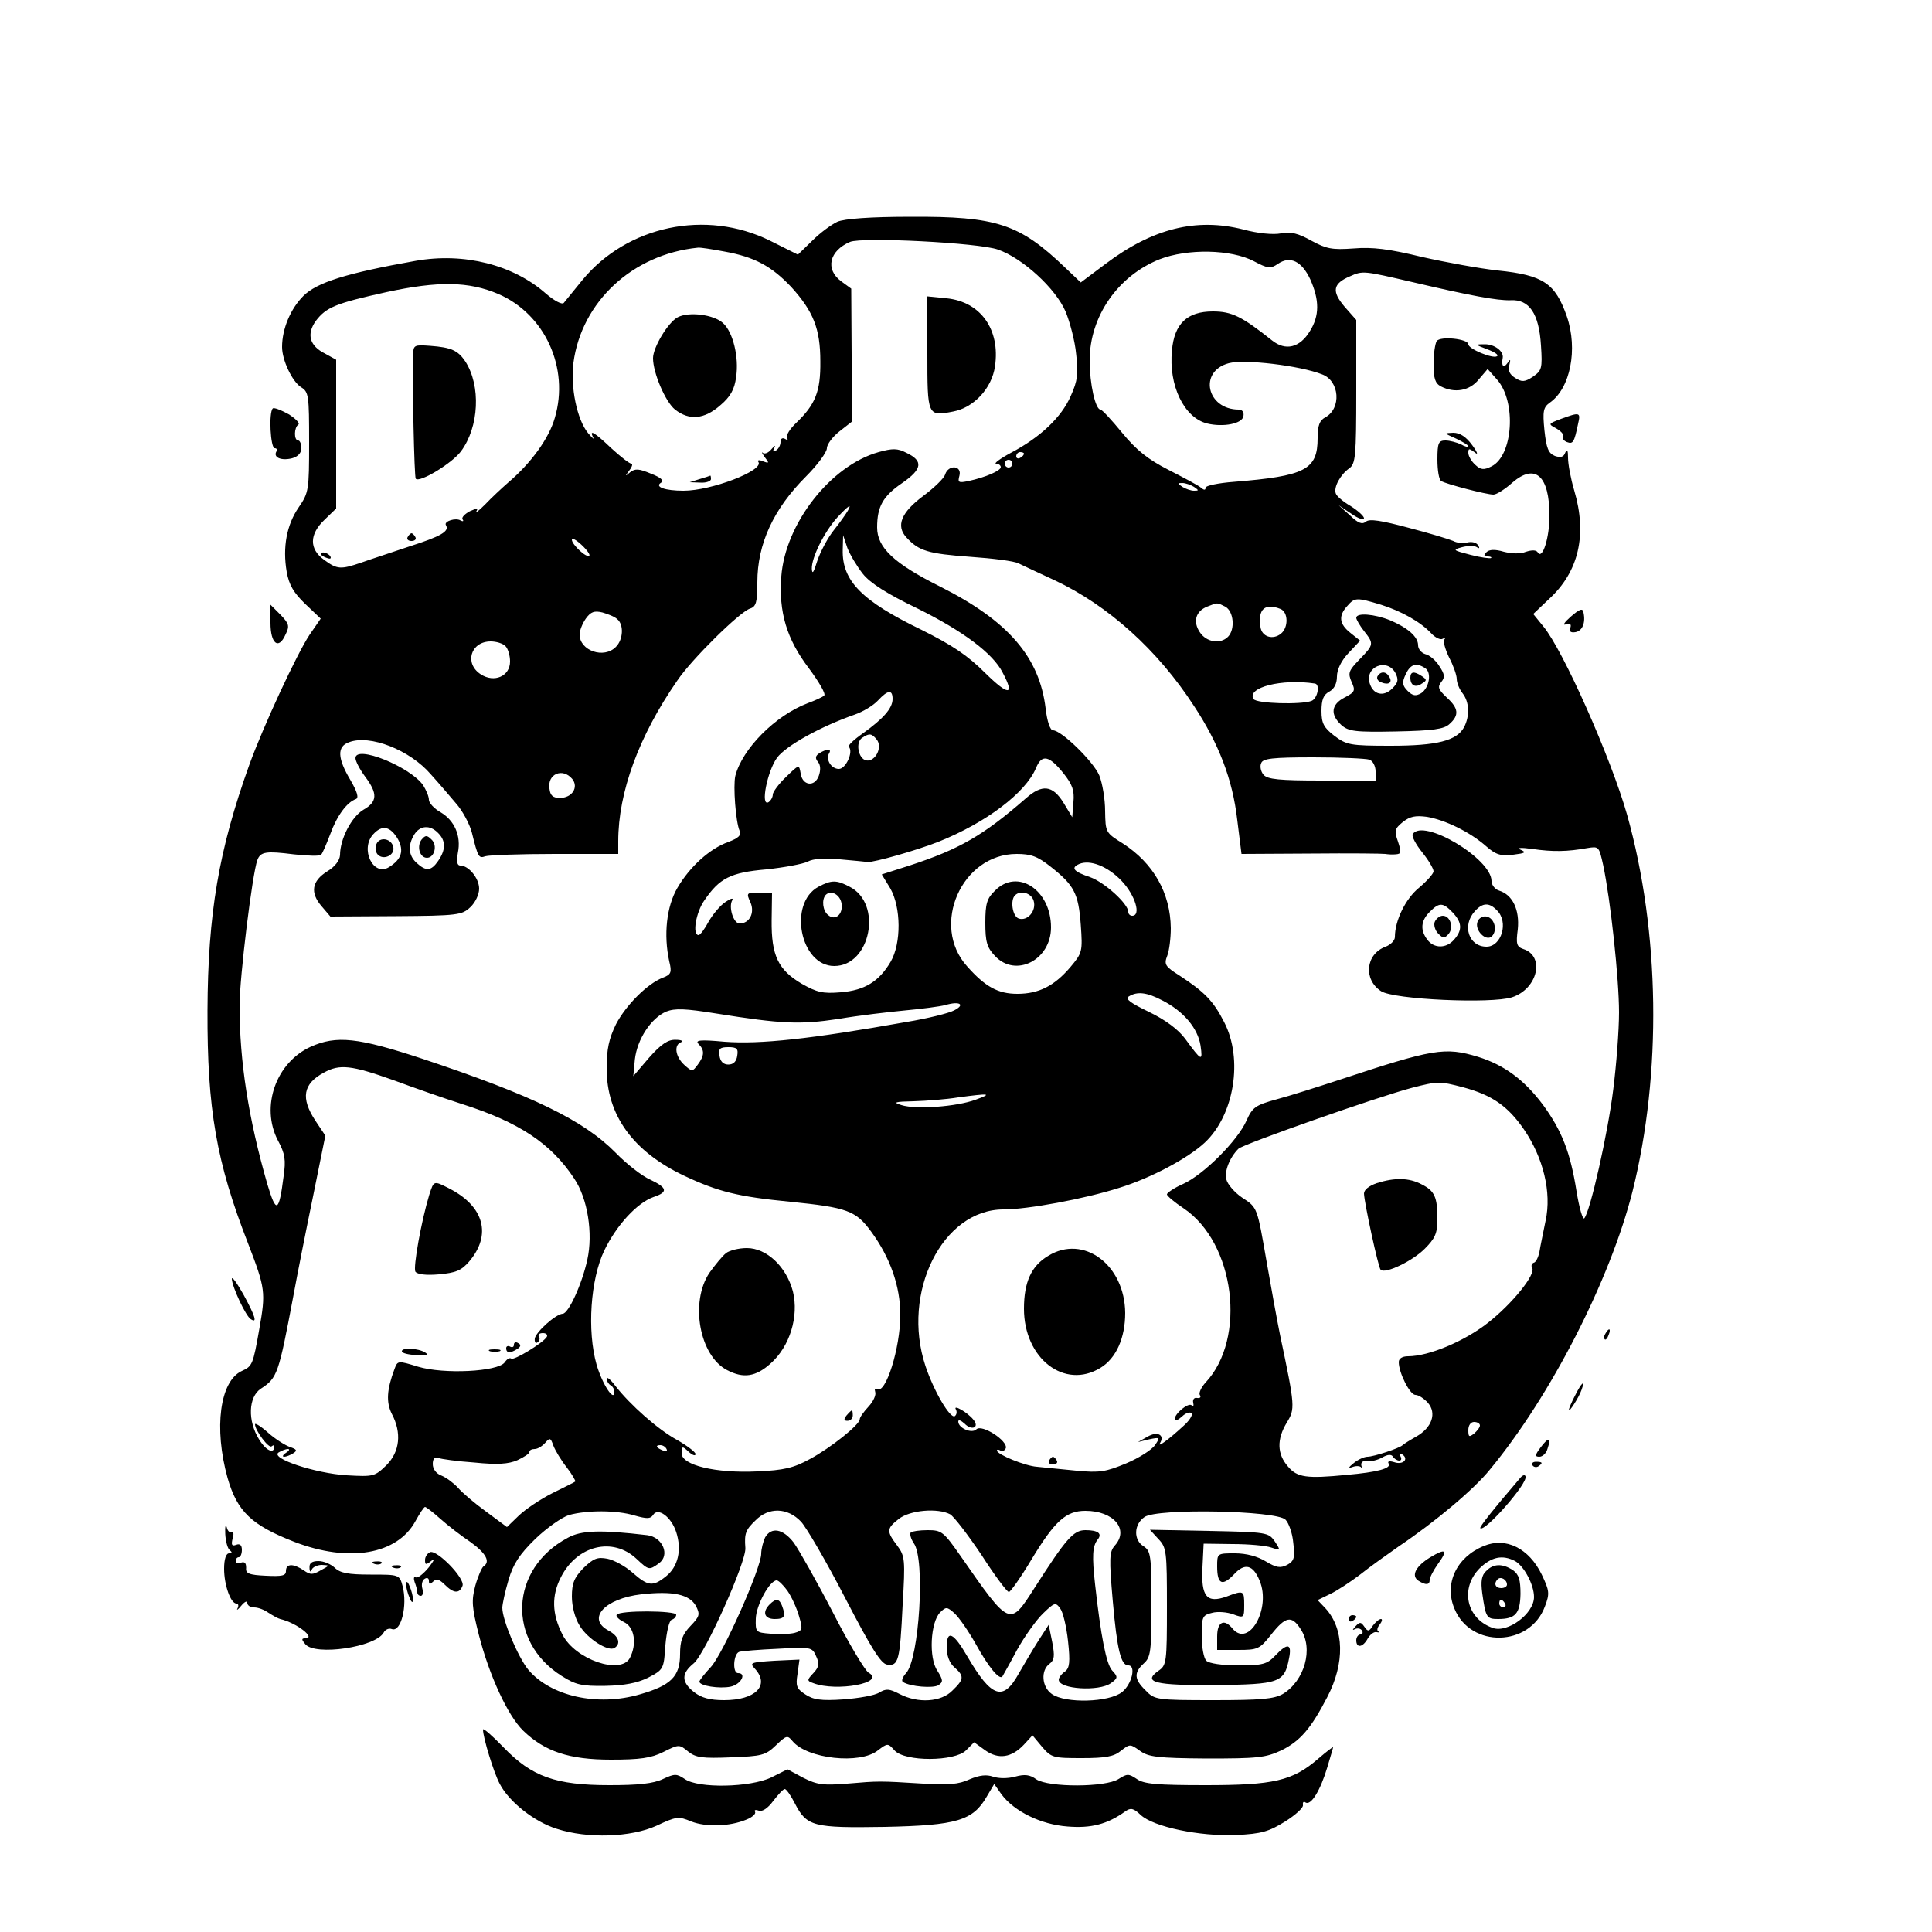 <?xml version="1.0" standalone="no"?>
<!DOCTYPE svg PUBLIC "-//W3C//DTD SVG 20010904//EN"
 "http://www.w3.org/TR/2001/REC-SVG-20010904/DTD/svg10.dtd">
<svg version="1.0" xmlns="http://www.w3.org/2000/svg"
 width="500pt" height="500pt" viewBox="0 0 500 500"
 preserveAspectRatio="xMidYMid meet">

<g transform="translate(0,500) scale(0.1,-0.1)"
fill="#000000" stroke="none">
<path d="M2167 4426 c-15 -7 -44 -28 -65 -49 l-37 -36 -72 36 c-166 82 -370
39 -486 -102 -22 -27 -44 -54 -48 -59 -5 -5 -25 6 -46 24 -85 75 -212 107
-337 85 -180 -32 -256 -56 -291 -91 -33 -33 -55 -85 -55 -132 0 -34 26 -89 49
-104 20 -12 21 -22 21 -142 0 -125 -1 -131 -27 -169 -31 -45 -42 -103 -31
-167 6 -34 18 -54 48 -83 l40 -38 -29 -42 c-32 -48 -120 -237 -156 -337 -79
-220 -107 -385 -108 -635 -1 -255 23 -393 105 -603 45 -117 46 -126 29 -222
-16 -91 -18 -96 -45 -108 -57 -26 -73 -148 -37 -277 25 -87 62 -122 172 -165
142 -55 267 -33 314 53 11 20 22 37 25 37 3 0 21 -14 40 -31 19 -17 54 -44 78
-60 40 -29 52 -51 33 -63 -4 -3 -14 -25 -21 -50 -10 -38 -9 -55 9 -126 27
-106 75 -210 115 -249 56 -54 119 -75 227 -75 75 0 104 4 136 20 40 20 41 20
64 1 20 -16 37 -18 111 -15 79 3 89 5 116 31 27 26 30 27 43 11 38 -46 175
-61 221 -24 25 19 26 19 43 0 27 -30 156 -29 185 0 l21 21 29 -21 c34 -24 68
-19 100 15 l22 24 25 -30 c24 -28 29 -29 103 -29 61 0 83 4 101 19 23 18 24
18 49 0 22 -16 45 -19 173 -20 132 0 152 2 193 21 49 24 77 57 119 138 46 88
44 177 -5 230 l-20 21 33 16 c17 8 52 31 77 50 25 20 70 52 100 73 95 64 195
148 236 199 158 191 311 491 369 720 76 305 71 670 -14 974 -42 148 -166 427
-217 488 l-26 32 40 38 c78 71 100 167 66 282 -9 30 -16 68 -16 84 0 19 -2 24
-7 14 -4 -12 -12 -14 -27 -9 -17 7 -22 20 -27 66 -5 50 -3 60 14 72 53 37 73
138 44 223 -30 86 -61 107 -179 119 -46 5 -134 21 -196 35 -86 21 -128 26
-177 22 -56 -4 -70 -1 -109 20 -34 19 -53 24 -79 19 -20 -4 -60 0 -97 10 -122
31 -235 3 -357 -89 l-64 -48 -41 39 c-118 113 -177 132 -398 131 -105 0 -173
-5 -191 -13z m416 -72 c63 -22 149 -100 175 -161 11 -27 24 -76 27 -109 6 -51
4 -69 -14 -109 -24 -55 -79 -107 -155 -147 -28 -15 -45 -28 -38 -28 6 0 12 -4
12 -9 0 -9 -38 -26 -84 -36 -25 -5 -28 -4 -23 14 7 27 -29 29 -37 3 -3 -10
-28 -34 -56 -55 -58 -43 -72 -78 -44 -108 32 -35 56 -42 165 -50 58 -4 114
-11 125 -17 10 -5 53 -25 94 -44 138 -65 266 -180 360 -325 64 -97 100 -190
112 -295 l11 -88 181 1 c100 1 186 0 191 -1 6 -1 18 -2 27 -1 15 1 15 5 6 33
-10 28 -9 33 13 51 18 14 32 17 62 13 47 -8 111 -39 153 -76 25 -22 38 -26 70
-22 32 4 35 6 19 13 -12 5 1 6 30 2 54 -8 92 -7 142 2 31 5 31 5 42 -44 19
-90 41 -293 41 -381 0 -47 -7 -137 -15 -200 -14 -114 -60 -317 -75 -333 -4 -4
-13 27 -20 70 -16 101 -38 157 -87 224 -48 64 -100 103 -168 124 -86 26 -115
21 -360 -60 -55 -18 -127 -41 -161 -50 -55 -15 -63 -21 -78 -55 -23 -52 -111
-140 -164 -164 -23 -10 -42 -23 -42 -27 0 -4 19 -20 43 -36 133 -89 164 -337
57 -451 -11 -12 -18 -27 -15 -32 4 -6 1 -9 -7 -8 -7 2 -12 -4 -10 -12 2 -8 0
-12 -4 -7 -8 8 -44 -21 -44 -36 0 -6 9 -2 19 7 10 10 22 13 25 8 3 -5 -7 -20
-22 -33 -38 -35 -67 -56 -60 -44 13 21 -6 32 -32 17 l-25 -14 29 7 c28 6 29 5
15 -15 -8 -12 -41 -33 -74 -47 -53 -22 -69 -25 -130 -19 -38 4 -84 8 -101 10
-31 2 -104 32 -104 42 0 3 4 3 9 0 5 -4 11 0 14 6 6 19 -62 63 -76 49 -12 -12
-47 3 -47 20 0 6 7 3 16 -5 19 -20 40 -10 23 10 -15 19 -54 41 -45 26 3 -6 2
-13 -3 -17 -12 -7 -54 64 -76 130 -63 190 44 405 202 405 62 0 209 27 300 56
81 25 177 76 221 117 76 71 100 216 50 312 -28 55 -51 78 -115 120 -38 24 -41
29 -32 52 5 13 9 45 9 71 -1 91 -45 168 -124 219 -45 28 -45 29 -46 84 0 31
-7 72 -15 92 -15 36 -98 117 -120 117 -7 0 -15 22 -19 57 -16 132 -96 226
-273 315 -120 60 -163 101 -163 153 0 54 15 81 65 115 52 36 55 57 11 78 -23
12 -36 12 -72 2 -125 -35 -242 -186 -252 -322 -7 -92 14 -162 71 -237 26 -35
45 -67 40 -71 -4 -4 -24 -13 -43 -20 -84 -32 -169 -118 -187 -188 -6 -26 1
-119 11 -142 5 -12 -3 -19 -29 -29 -48 -17 -100 -64 -132 -119 -28 -48 -36
-121 -21 -190 7 -28 5 -34 -16 -42 -40 -15 -96 -71 -122 -121 -18 -37 -24 -64
-24 -114 0 -121 68 -215 201 -278 87 -41 139 -54 273 -67 149 -15 171 -23 211
-78 49 -67 75 -141 75 -215 0 -86 -38 -206 -60 -192 -6 3 -7 0 -5 -7 3 -8 -5
-25 -17 -38 -13 -14 -23 -28 -23 -33 0 -14 -75 -74 -129 -103 -42 -23 -67 -29
-137 -32 -107 -5 -195 16 -195 47 0 19 2 19 18 4 10 -9 18 -12 18 -6 0 5 -21
21 -47 36 -50 27 -122 91 -161 141 -12 16 -22 24 -22 18 0 -6 5 -14 10 -17 6
-3 10 -11 10 -17 0 -28 -31 19 -46 70 -25 88 -16 221 20 296 32 66 85 123 127
138 39 13 36 24 -8 45 -21 9 -62 41 -90 70 -83 84 -215 148 -500 243 -167 55
-222 61 -289 31 -90 -41 -130 -155 -85 -242 19 -35 21 -51 15 -93 -12 -94 -19
-98 -42 -21 -49 170 -72 318 -72 462 0 74 33 342 46 377 8 22 23 24 94 15 36
-4 68 -5 71 -1 4 4 14 28 24 54 17 47 43 82 66 90 8 3 4 18 -14 49 -34 57 -35
87 -4 98 54 21 158 -20 212 -83 20 -22 49 -56 65 -75 17 -19 35 -53 41 -75 16
-65 18 -68 35 -62 9 3 90 6 180 6 l164 0 0 33 c0 126 53 272 153 416 37 55
162 178 188 186 16 5 19 17 19 68 0 100 42 190 126 274 30 30 54 63 54 73 0
10 15 30 33 44 l32 25 -1 172 -1 172 -26 19 c-42 31 -31 79 23 102 31 13 333
-2 383 -20z m-708 -5 c78 -14 122 -38 173 -92 57 -63 75 -108 75 -192 1 -78
-13 -112 -62 -159 -17 -16 -28 -34 -24 -39 3 -6 1 -7 -5 -3 -7 4 -12 1 -12 -8
0 -8 -5 -18 -12 -22 -7 -5 -9 -2 -4 7 4 8 1 6 -7 -3 -8 -10 -18 -14 -23 -10
-4 4 -2 -1 5 -11 12 -15 12 -17 -4 -11 -11 5 -16 3 -12 -2 13 -22 -122 -74
-194 -74 -48 0 -76 10 -58 21 8 5 0 13 -26 23 -31 13 -41 14 -54 4 -14 -12
-14 -11 -2 5 7 9 9 17 5 17 -5 0 -28 18 -52 40 -43 41 -58 50 -47 28 4 -7 -2
-2 -13 11 -29 35 -46 120 -38 182 21 158 153 281 322 298 6 1 37 -4 69 -10z
m1370 -25 c36 -19 43 -20 62 -7 32 22 62 7 84 -40 24 -54 24 -94 -1 -134 -26
-43 -63 -52 -98 -24 -78 62 -104 75 -153 75 -67 0 -100 -32 -106 -101 -9 -90
31 -174 91 -189 41 -10 91 -1 94 19 2 10 -3 17 -12 17 -83 0 -105 99 -26 120
40 11 184 -6 242 -29 45 -17 50 -88 8 -111 -15 -8 -20 -21 -20 -54 0 -82 -32
-98 -217 -113 -40 -3 -73 -10 -73 -15 0 -7 -4 -7 -12 0 -7 6 -45 26 -84 46
-53 27 -83 51 -120 96 -27 33 -52 60 -56 60 -13 0 -28 66 -28 127 0 114 73
219 181 262 72 28 185 26 244 -5z m410 -54 c154 -36 220 -48 254 -47 49 3 74
-35 79 -117 4 -60 2 -65 -21 -81 -21 -14 -29 -14 -46 -3 -14 9 -19 19 -15 33
4 16 3 17 -5 5 -10 -14 -16 -7 -12 14 3 17 -22 36 -48 35 -24 0 -24 -1 8 -13
19 -7 31 -15 25 -18 -11 -7 -74 19 -74 31 0 14 -73 22 -82 8 -4 -7 -8 -33 -8
-59 0 -37 4 -50 19 -58 35 -18 74 -12 98 18 l23 27 24 -27 c51 -57 42 -197
-14 -225 -20 -10 -28 -9 -42 4 -10 9 -18 23 -18 31 0 12 2 12 17 1 9 -8 7 0
-7 19 -16 22 -32 32 -49 32 -25 -1 -24 -1 7 -15 17 -8 32 -17 32 -20 0 -3 -9
-1 -19 5 -11 5 -29 10 -40 10 -18 0 -21 -6 -21 -49 0 -28 4 -53 10 -56 13 -8
117 -35 135 -35 8 0 30 14 49 31 59 51 96 18 96 -86 0 -56 -18 -114 -30 -95
-4 7 -15 7 -31 2 -14 -6 -37 -5 -57 0 -23 7 -38 6 -45 -1 -8 -8 -7 -11 3 -11
7 0 11 -2 9 -4 -2 -2 -26 1 -53 8 -46 12 -48 13 -22 20 15 4 32 4 38 0 7 -5 8
-2 3 5 -4 7 -16 10 -28 7 -11 -3 -27 -1 -36 4 -9 4 -61 20 -115 34 -71 19
-102 24 -111 16 -10 -8 -20 -4 -41 16 l-29 26 33 -22 c17 -12 32 -17 32 -11 0
5 -15 19 -34 31 -19 11 -37 26 -39 33 -6 16 12 49 35 65 16 12 18 30 18 199
l0 185 -30 34 c-34 40 -31 60 14 79 33 15 36 14 161 -15z m-2365 -31 c120 -52
184 -191 146 -320 -15 -53 -61 -117 -121 -168 -16 -14 -43 -39 -59 -56 -16
-16 -27 -25 -23 -18 5 8 1 8 -17 0 -13 -7 -22 -16 -19 -21 4 -5 1 -6 -5 -3
-12 8 -44 -2 -38 -12 10 -16 -13 -29 -94 -55 -47 -16 -103 -34 -125 -42 -53
-18 -62 -18 -96 7 -39 28 -39 66 1 104 l30 29 0 193 0 192 -29 16 c-40 20 -48
50 -24 84 27 36 52 46 183 75 134 29 213 28 290 -5z m1360 -413 c0 -3 -4 -8
-10 -11 -5 -3 -10 -1 -10 4 0 6 5 11 10 11 6 0 10 -2 10 -4z m-30 -26 c0 -5
-4 -10 -10 -10 -5 0 -10 5 -10 10 0 6 5 10 10 10 6 0 10 -4 10 -10z m470 -60
c13 -9 13 -10 0 -10 -8 0 -22 5 -30 10 -13 9 -13 10 0 10 8 0 22 -5 30 -10z
m-896 -62 c-4 -7 -20 -30 -36 -50 -16 -20 -35 -56 -43 -80 -9 -29 -13 -36 -14
-20 -1 28 31 94 66 133 28 30 39 38 27 17z m-669 -116 c-7 -7 -45 29 -45 41 0
6 11 0 25 -13 14 -13 23 -26 20 -28z m708 -47 c19 -24 63 -52 142 -90 117 -58
195 -116 220 -166 32 -60 15 -60 -45 -1 -46 46 -85 72 -165 112 -155 75 -206
127 -204 207 l1 38 11 -33 c7 -18 25 -48 40 -67z m1341 -80 c54 -17 103 -45
130 -74 10 -11 24 -18 30 -14 6 3 8 3 4 -2 -4 -4 2 -25 12 -46 11 -21 20 -46
20 -56 0 -10 7 -27 15 -37 18 -23 19 -59 4 -88 -19 -35 -70 -48 -190 -48 -105
0 -114 2 -146 26 -27 21 -33 32 -33 64 0 29 5 42 20 50 13 7 20 21 20 39 0 18
11 41 30 61 l30 32 -25 20 c-29 23 -32 44 -8 70 19 22 24 22 87 3z m-403 -5
c22 -12 26 -59 7 -78 -20 -20 -56 -14 -73 12 -18 27 -11 54 19 66 28 11 25 11
47 0z m143 -6 c20 -8 21 -48 1 -64 -21 -17 -50 -8 -53 18 -7 46 12 62 52 46z
m-1717 -26 c18 -14 16 -53 -3 -72 -31 -32 -94 -10 -94 32 0 10 7 28 16 41 13
18 22 21 43 16 14 -4 32 -11 38 -17z m-289 -70 c7 -7 12 -25 12 -40 0 -38 -41
-56 -76 -33 -43 28 -26 85 26 85 14 0 31 -5 38 -12z m2095 -97 c14 -2 7 -39
-9 -45 -27 -10 -142 -7 -150 5 -18 30 74 53 159 40z m-1093 -40 c0 -24 -24
-51 -77 -89 -23 -16 -40 -32 -36 -35 12 -13 -8 -57 -26 -57 -20 0 -35 25 -25
41 7 12 -7 11 -25 0 -11 -7 -12 -13 -4 -23 7 -8 7 -22 2 -36 -11 -30 -43 -25
-47 7 -4 23 -4 23 -38 -10 -19 -18 -34 -39 -34 -45 0 -7 -5 -16 -11 -20 -22
-13 -3 81 22 115 23 31 113 81 202 112 20 7 47 23 59 36 26 28 38 29 38 4z
m-41 -105 c16 -20 -4 -58 -27 -54 -21 4 -29 48 -10 59 18 12 24 11 37 -5z
m483 -87 c23 -29 29 -44 26 -75 l-3 -39 -23 38 c-28 45 -55 48 -97 11 -111
-97 -173 -132 -301 -174 l-72 -23 22 -36 c28 -49 29 -142 1 -190 -30 -51 -67
-74 -129 -79 -47 -4 -62 0 -101 22 -61 36 -79 73 -78 164 l1 72 -34 0 c-32 0
-33 -1 -22 -25 12 -27 -2 -55 -28 -55 -16 0 -29 43 -19 60 4 7 -4 5 -17 -4
-14 -9 -33 -32 -44 -51 -10 -19 -22 -35 -26 -35 -17 0 -7 59 15 90 39 57 67
72 160 80 47 5 95 14 107 20 15 8 44 10 84 6 34 -3 66 -6 71 -7 17 -1 127 30
185 53 122 49 224 126 251 190 15 37 34 33 71 -13z m792 35 c9 -3 16 -17 16
-30 l0 -24 -139 0 c-110 0 -141 3 -151 15 -7 8 -10 22 -6 30 4 12 29 15 135
15 71 0 136 -3 145 -6z m-2063 -50 c17 -21 0 -49 -32 -49 -18 0 -25 6 -27 24
-6 38 34 55 59 25z m1238 -227 c61 -48 72 -69 78 -150 5 -70 4 -73 -27 -110
-41 -48 -81 -69 -137 -69 -50 0 -83 18 -130 71 -96 106 -14 291 128 291 37 0
54 -6 88 -33z m184 -37 c35 -37 51 -90 27 -90 -5 0 -10 4 -10 10 0 21 -62 77
-99 90 -42 14 -51 24 -28 34 28 12 74 -6 110 -44z m105 -309 c55 -28 92 -72
99 -117 6 -42 3 -41 -40 18 -18 24 -50 48 -93 69 -48 23 -63 34 -53 40 22 14
47 11 87 -10z m-539 -26 c-13 -7 -69 -21 -124 -30 -248 -44 -378 -58 -470 -51
-64 6 -77 4 -67 -6 16 -16 15 -30 -2 -53 -14 -19 -15 -19 -35 -1 -23 21 -28
52 -8 59 6 3 0 6 -14 6 -20 1 -38 -11 -69 -46 l-41 -48 4 43 c6 53 42 107 81
124 23 9 49 8 130 -5 169 -27 216 -29 316 -14 52 9 130 18 172 22 43 4 90 10
105 14 37 11 52 1 22 -14z m-561 -117 c-2 -15 -10 -23 -23 -23 -13 0 -21 8
-23 23 -3 18 1 22 23 22 22 0 26 -4 23 -22z m-891 -63 c54 -20 134 -48 178
-62 148 -47 231 -102 291 -193 35 -52 49 -142 34 -210 -14 -64 -49 -140 -64
-140 -18 -1 -69 -47 -72 -64 -1 -9 2 -14 7 -10 5 3 7 10 4 15 -4 5 1 9 10 9 9
0 13 -5 10 -10 -10 -16 -86 -62 -92 -56 -4 3 -11 -1 -17 -10 -18 -24 -157 -31
-224 -11 -52 16 -53 16 -61 -6 -20 -53 -22 -86 -7 -116 26 -49 21 -98 -14
-133 -30 -29 -33 -30 -103 -26 -81 5 -199 44 -176 59 8 5 19 9 24 9 6 0 3 -5
-5 -10 -8 -5 -10 -10 -5 -10 6 0 16 4 24 9 11 7 9 10 -8 16 -12 4 -38 20 -57
37 -19 17 -34 26 -34 22 0 -16 36 -64 43 -57 4 3 7 4 7 0 0 -21 -21 -12 -39
17 -31 49 -28 111 4 132 43 28 46 38 84 239 10 55 33 171 51 258 l32 158 -26
39 c-38 58 -32 95 22 124 41 23 72 19 179 -19z m2770 -19 c74 -20 115 -48 157
-109 50 -73 72 -163 56 -236 -6 -31 -14 -67 -16 -81 -3 -14 -9 -27 -15 -28 -5
-2 -7 -8 -4 -13 11 -16 -51 -93 -115 -143 -60 -47 -152 -86 -206 -86 -15 0
-24 -6 -24 -15 0 -28 29 -85 43 -85 8 0 22 -9 32 -20 24 -27 11 -65 -30 -88
-16 -9 -32 -19 -35 -22 -8 -8 -75 -30 -91 -30 -8 0 -24 -7 -35 -16 -15 -12
-16 -15 -2 -10 9 3 19 2 21 -2 2 -4 2 -1 0 6 -1 8 4 12 15 11 9 -2 27 2 39 9
14 8 24 9 28 2 3 -5 11 -10 16 -10 6 0 7 5 3 12 -4 7 -3 8 5 4 18 -12 2 -28
-21 -20 -13 4 -18 2 -14 -4 7 -12 -29 -22 -109 -29 -103 -10 -128 -7 -152 22
-28 32 -29 70 -3 113 22 36 22 41 -17 226 -8 39 -23 122 -34 185 -26 149 -24
145 -65 172 -19 13 -37 34 -40 46 -6 21 8 57 31 80 12 12 362 135 450 158 66
17 71 17 132 1z m-1262 -32 c-49 -18 -154 -26 -192 -14 -23 7 -18 9 32 10 33
1 85 5 115 10 82 11 89 10 45 -6z m1305 -843 c0 -5 -7 -14 -15 -21 -13 -10
-15 -9 -15 9 0 12 6 21 15 21 8 0 15 -4 15 -9z m-2363 -109 c14 -18 23 -35 22
-36 -2 -2 -29 -15 -59 -30 -30 -15 -69 -41 -87 -58 l-31 -30 -54 40 c-29 21
-62 49 -73 62 -11 12 -30 26 -42 31 -14 5 -23 17 -23 30 0 14 5 19 14 16 7 -3
50 -9 94 -12 59 -6 88 -4 111 6 17 8 31 17 31 21 0 5 6 8 14 8 7 0 19 7 27 16
12 14 14 13 21 -7 5 -13 20 -38 35 -57z m258 48 c3 -6 -1 -7 -9 -4 -18 7 -21
14 -7 14 6 0 13 -4 16 -10z m-83 -172 c32 -9 41 -9 48 1 12 21 47 -4 60 -44
15 -46 5 -90 -27 -115 -34 -27 -46 -25 -86 10 -19 17 -49 33 -65 36 -26 5 -36
1 -62 -24 -24 -25 -30 -39 -30 -74 0 -25 8 -56 20 -75 20 -34 74 -68 90 -58
18 11 11 31 -15 45 -58 31 -10 83 85 94 81 9 124 0 141 -30 11 -22 10 -27 -14
-52 -21 -22 -27 -38 -27 -73 0 -58 -24 -81 -104 -104 -110 -32 -231 -5 -289
64 -26 32 -67 128 -67 160 0 9 7 42 16 72 12 41 28 66 69 106 30 29 69 56 87
62 47 13 124 13 170 -1z m431 -16 c14 -15 66 -104 114 -197 68 -131 93 -171
109 -173 29 -4 33 9 40 154 7 118 6 127 -14 154 -28 37 -28 44 4 69 29 23 101
29 133 12 10 -6 46 -53 81 -105 34 -53 66 -96 71 -96 4 0 31 38 59 85 60 99
89 125 139 125 73 0 114 -48 76 -90 -14 -16 -15 -32 -5 -145 11 -125 21 -165
40 -165 21 0 9 -49 -16 -69 -34 -27 -147 -30 -182 -5 -26 18 -29 61 -6 78 13
10 14 20 7 57 l-9 44 -26 -40 c-14 -22 -37 -61 -52 -87 -40 -72 -70 -62 -133
46 -36 62 -53 69 -53 23 0 -21 7 -41 20 -52 26 -23 25 -31 -5 -60 -29 -30 -89
-34 -137 -9 -27 14 -35 14 -52 4 -12 -8 -54 -15 -93 -18 -58 -4 -78 -1 -99 13
-23 15 -25 22 -20 53 l5 37 -65 -3 c-62 -4 -65 -5 -50 -21 39 -43 1 -81 -80
-81 -37 0 -59 6 -78 21 -33 26 -33 48 -1 74 29 23 137 264 134 299 -3 38 1 47
26 71 34 35 83 34 118 -3z m1254 5 c8 -8 18 -35 20 -60 5 -39 2 -47 -16 -57
-18 -9 -28 -7 -55 9 -21 13 -50 21 -80 21 -46 0 -46 0 -46 -34 0 -46 13 -52
43 -21 28 31 50 26 67 -16 30 -72 -28 -174 -70 -124 -22 27 -40 18 -40 -20 l0
-35 54 0 c51 0 56 2 86 40 37 47 53 50 76 14 34 -51 10 -134 -46 -168 -23 -13
-57 -16 -179 -16 -148 0 -153 1 -176 25 -30 29 -31 46 -5 70 18 16 20 31 20
154 0 125 -2 137 -20 149 -27 16 -26 57 2 76 32 23 342 17 365 -7z"/>
<path d="M2400 4086 c0 -163 0 -164 67 -151 53 10 100 60 108 117 14 95 -37
167 -125 176 l-50 5 0 -147z"/>
<path d="M920 3038 c0 -8 11 -29 25 -48 33 -44 32 -65 -5 -86 -30 -18 -60 -75
-60 -117 -1 -14 -13 -30 -33 -42 -40 -25 -45 -55 -15 -90 l23 -27 170 1 c159
1 171 3 192 23 13 12 23 33 23 48 0 27 -27 60 -49 60 -8 0 -10 10 -6 33 9 44
-9 84 -45 105 -16 9 -30 24 -30 32 0 9 -7 25 -15 38 -34 48 -175 105 -175 70z
m110 -210 c16 -30 9 -52 -23 -72 -41 -26 -76 47 -41 85 23 25 44 21 64 -13z
m104 16 c20 -20 20 -43 0 -72 -18 -26 -31 -28 -56 -5 -21 19 -23 45 -6 73 15
24 41 26 62 4z"/>
<path d="M974 2815 c-4 -9 -2 -21 4 -27 15 -15 44 -1 40 19 -4 23 -36 29 -44
8z"/>
<path d="M1091 2827 c-13 -17 -5 -47 14 -47 19 0 28 32 12 47 -12 12 -16 12
-26 0z"/>
<path d="M3656 2841 c-3 -5 8 -26 24 -46 17 -21 30 -43 30 -50 0 -6 -17 -25
-37 -42 -35 -28 -63 -85 -63 -128 0 -9 -11 -20 -24 -25 -52 -19 -58 -85 -12
-115 33 -22 286 -33 339 -16 67 22 86 107 29 125 -17 6 -19 13 -14 51 5 50
-13 89 -48 100 -11 3 -20 15 -20 25 0 58 -178 164 -204 121z m104 -203 c24
-26 25 -45 3 -70 -20 -23 -52 -23 -69 0 -19 25 -17 49 6 72 25 25 34 25 60 -2z
m114 6 c31 -30 12 -94 -27 -94 -46 0 -64 55 -30 92 20 22 37 23 57 2z"/>
<path d="M3713 2614 c-3 -8 1 -22 9 -30 13 -13 16 -13 27 -1 14 17 4 47 -15
47 -8 0 -17 -7 -21 -16z"/>
<path d="M3824 2615 c-9 -22 22 -53 37 -38 15 15 7 47 -14 51 -9 2 -20 -4 -23
-13z"/>
<path d="M1879 1757 c-9 -7 -28 -30 -43 -51 -51 -76 -26 -215 46 -252 42 -22
74 -17 112 17 50 44 74 122 58 187 -17 64 -68 112 -119 112 -21 0 -45 -6 -54
-13z"/>
<path d="M2713 1750 c-44 -26 -63 -68 -63 -137 0 -129 105 -210 198 -153 41
25 64 78 64 142 -1 125 -108 204 -199 148z"/>
<path d="M2191 1337 c-8 -10 -7 -14 2 -14 8 0 14 6 14 14 0 7 -1 13 -2 13 -2
0 -8 -6 -14 -13z"/>
<path d="M2715 1220 c-3 -5 1 -10 10 -10 9 0 13 5 10 10 -3 6 -8 10 -10 10 -2
0 -7 -4 -10 -10z"/>
<path d="M1754 4179 c-25 -13 -64 -78 -64 -106 0 -38 32 -113 57 -133 37 -29
76 -25 117 11 26 22 37 41 41 73 8 51 -8 117 -34 140 -24 22 -88 30 -117 15z"/>
<path d="M1810 3760 l-25 -8 28 -1 c15 -1 27 4 27 9 0 6 -1 10 -2 9 -2 -1 -14
-5 -28 -9z"/>
<path d="M1069 4082 c-2 -75 3 -317 7 -321 10 -11 94 40 117 71 47 63 52 170
11 233 -19 28 -36 36 -91 40 -41 3 -43 2 -44 -23z"/>
<path d="M1055 3610 c-3 -5 1 -10 10 -10 9 0 13 5 10 10 -3 6 -8 10 -10 10 -2
0 -7 -4 -10 -10z"/>
<path d="M830 3566 c0 -2 7 -7 16 -10 8 -3 12 -2 9 4 -6 10 -25 14 -25 6z"/>
<path d="M3510 3401 c0 -4 9 -20 20 -34 26 -33 26 -35 -12 -74 -28 -29 -30
-35 -20 -58 10 -22 9 -26 -18 -40 -35 -18 -38 -44 -9 -71 19 -17 36 -19 142
-17 96 2 124 6 138 19 26 23 24 41 -7 69 -22 21 -24 27 -14 40 10 12 9 20 -5
41 -9 15 -26 29 -36 31 -10 3 -19 13 -19 23 0 22 -26 45 -73 65 -40 16 -87 20
-87 6z m101 -142 c9 -18 8 -25 -8 -41 -22 -22 -49 -16 -58 13 -14 43 44 67 66
28z m77 12 c18 -11 11 -51 -10 -65 -14 -8 -22 -7 -35 6 -14 14 -15 22 -5 43
12 26 27 31 50 16z"/>
<path d="M3565 3250 c-3 -6 1 -13 10 -16 19 -8 30 0 20 15 -8 14 -22 14 -30 1z"/>
<path d="M3650 3246 c0 -20 13 -27 30 -15 13 8 13 10 0 19 -21 14 -30 12 -30
-4z"/>
<path d="M2118 2705 c-79 -43 -47 -205 41 -205 94 0 126 161 40 205 -34 18
-47 18 -81 0z m60 -44 c4 -28 -17 -45 -35 -29 -14 11 -17 40 -6 52 14 14 38 0
41 -23z"/>
<path d="M2575 2695 c-21 -20 -25 -34 -25 -83 0 -49 4 -64 25 -86 53 -57 145
-11 145 74 0 97 -87 154 -145 95z m100 -26 c8 -26 -16 -54 -39 -46 -16 6 -22
48 -9 60 14 14 42 6 48 -14z"/>
<path d="M1111 1908 c-21 -69 -42 -188 -36 -199 5 -7 27 -10 61 -7 44 4 58 10
78 33 59 69 39 143 -51 189 -41 21 -40 21 -52 -16z"/>
<path d="M1330 1520 c0 -6 -4 -8 -10 -5 -5 3 -10 1 -10 -4 0 -13 10 -14 29 -2
9 6 10 11 2 15 -6 4 -11 2 -11 -4z"/>
<path d="M1040 1503 c0 -5 17 -9 38 -10 27 -2 33 0 22 7 -18 11 -60 13 -60 3z"/>
<path d="M1268 1503 c6 -2 18 -2 25 0 6 3 1 5 -13 5 -14 0 -19 -2 -12 -5z"/>
<path d="M3563 1938 c-20 -7 -33 -17 -33 -27 1 -25 37 -191 43 -197 11 -12 82
22 114 54 27 27 33 40 33 77 0 57 -7 73 -41 90 -32 17 -69 18 -116 3z"/>
<path d="M1469 1020 c-150 -80 -158 -267 -16 -357 36 -23 52 -27 113 -26 50 1
82 7 111 21 40 21 41 22 45 84 3 35 10 64 16 66 7 2 12 8 12 13 0 11 -147 12
-154 0 -3 -4 6 -13 19 -19 27 -13 34 -56 15 -93 -24 -44 -141 -4 -174 60 -28
54 -29 102 -4 150 42 82 134 104 195 47 32 -30 33 -30 58 -12 30 21 10 68 -30
73 -119 14 -171 13 -206 -7z"/>
<path d="M1980 1021 c-5 -11 -10 -30 -10 -42 0 -37 -100 -262 -131 -294 -16
-17 -29 -34 -29 -37 0 -11 52 -19 81 -13 27 6 42 35 19 35 -15 0 -12 50 3 55
6 2 52 6 100 8 86 5 89 4 99 -19 9 -19 8 -28 -7 -44 -17 -18 -17 -20 0 -26 60
-23 189 1 143 27 -9 5 -51 75 -93 157 -42 81 -88 162 -101 180 -28 36 -58 41
-74 13z m58 -138 c11 -16 24 -45 30 -66 10 -34 9 -37 -12 -43 -13 -3 -40 -4
-62 -2 -38 3 -39 4 -38 39 1 35 36 99 54 99 5 0 17 -12 28 -27z"/>
<path d="M1992 848 c-20 -20 -14 -38 13 -38 26 0 29 7 19 34 -7 19 -16 20 -32
4z"/>
<path d="M2357 1034 c-3 -4 0 -16 8 -28 30 -41 14 -299 -20 -336 -9 -10 -13
-20 -8 -23 18 -12 79 -17 92 -8 12 8 12 13 -3 37 -23 33 -18 126 7 151 15 15
18 15 37 -2 12 -11 37 -47 56 -81 32 -58 60 -92 68 -83 1 2 19 33 38 69 20 36
51 79 68 95 29 28 32 29 44 12 7 -9 16 -47 20 -84 6 -55 4 -70 -8 -79 -9 -6
-16 -16 -16 -21 0 -25 105 -31 135 -9 18 13 19 16 3 33 -15 17 -29 88 -44 223
-8 72 -7 99 7 116 12 15 1 24 -32 24 -31 0 -50 -22 -132 -150 -64 -100 -63
-101 -191 83 -44 63 -49 67 -85 67 -21 0 -41 -3 -44 -6z"/>
<path d="M2998 1017 c21 -22 22 -32 22 -175 0 -144 -1 -152 -22 -166 -42 -30
-9 -38 148 -37 165 2 178 6 190 69 8 39 -4 41 -36 7 -21 -22 -32 -25 -95 -25
-42 0 -76 5 -83 12 -7 7 -12 36 -12 65 0 49 2 53 27 59 14 4 39 2 55 -4 27
-10 28 -9 28 24 0 38 -1 39 -46 22 -51 -18 -66 0 -62 76 l3 61 75 -1 c41 0 86
-4 100 -9 24 -8 25 -8 9 16 -16 23 -20 24 -170 27 l-153 3 22 -24z"/>
<path d="M706 3943 c-11 -11 -6 -103 5 -103 5 0 8 -4 4 -9 -8 -15 13 -24 41
-17 15 4 24 14 24 26 0 11 -4 20 -8 20 -12 0 -11 34 0 41 5 3 -6 15 -25 27
-20 11 -38 18 -41 15z"/>
<path d="M4040 3916 c-34 -13 -34 -13 -12 -25 12 -7 20 -16 17 -20 -3 -5 2
-12 10 -15 16 -6 19 -1 29 47 7 30 5 31 -44 13z"/>
<path d="M700 3388 c0 -54 21 -71 39 -30 11 22 9 28 -13 51 l-26 26 0 -47z"/>
<path d="M4065 3404 c-16 -14 -22 -23 -13 -20 12 3 15 1 12 -9 -4 -9 1 -13 13
-11 18 3 27 24 21 51 -2 12 -10 9 -33 -11z"/>
<path d="M600 1690 c1 -21 36 -96 49 -104 17 -11 13 5 -19 64 -17 30 -30 48
-30 40z"/>
<path d="M4155 1549 c-4 -6 -5 -12 -2 -15 2 -3 7 2 10 11 7 17 1 20 -8 4z"/>
<path d="M4076 1388 c-9 -17 -16 -34 -16 -37 0 -8 26 32 33 52 10 28 0 19 -17
-15z"/>
<path d="M3987 1254 c-15 -20 -15 -24 -3 -24 8 0 18 9 21 21 10 29 3 31 -18 3z"/>
<path d="M3966 1208 c3 -5 10 -6 15 -3 13 9 11 12 -6 12 -8 0 -12 -4 -9 -9z"/>
<path d="M3935 1176 c-71 -83 -107 -128 -104 -131 11 -11 124 117 117 134 -1
5 -7 4 -13 -3z"/>
<path d="M583 1030 c1 -19 6 -38 12 -42 6 -5 6 -8 -2 -8 -8 0 -13 -15 -13 -40
0 -42 17 -90 32 -90 5 0 6 -6 3 -12 -4 -7 1 -4 9 6 9 11 16 14 16 8 0 -7 8
-12 18 -12 10 0 26 -6 37 -14 11 -7 25 -15 30 -16 43 -10 94 -50 65 -50 -10 0
-10 -3 0 -15 25 -31 182 -8 203 30 4 8 14 12 21 9 24 -9 41 61 28 111 -8 30
-9 30 -83 30 -58 0 -79 4 -93 18 -10 9 -28 17 -42 17 -16 0 -24 -5 -23 -17 0
-11 3 -13 6 -5 2 6 14 12 26 12 21 -1 21 -1 -3 -14 -21 -12 -27 -12 -44 0 -27
18 -46 18 -46 -2 0 -12 -10 -14 -52 -12 -44 2 -53 6 -51 21 0 12 -4 16 -13 13
-8 -3 -14 -1 -14 4 0 6 4 10 8 10 4 0 8 8 8 19 0 12 -5 17 -15 13 -11 -4 -13
0 -9 16 4 12 2 20 -2 17 -5 -3 -11 3 -13 12 -3 10 -5 2 -4 -17z"/>
<path d="M3840 999 c-71 -29 -103 -98 -76 -162 42 -103 195 -99 234 5 13 34
12 41 -8 83 -33 68 -93 98 -150 74z m81 -39 c23 -13 49 -61 49 -93 0 -43 -68
-94 -107 -80 -68 24 -85 102 -34 154 31 30 59 36 92 19z"/>
<path d="M3846 934 c-12 -11 -14 -27 -10 -57 9 -63 11 -67 41 -67 45 0 57 14
58 65 0 36 -4 50 -19 61 -27 18 -51 18 -70 -2z m54 -35 c0 -5 -7 -9 -15 -9
-15 0 -20 12 -9 23 8 8 24 -1 24 -14z m-5 -49 c3 -5 1 -10 -4 -10 -6 0 -11 5
-11 10 0 6 2 10 4 10 3 0 8 -4 11 -10z"/>
<path d="M1113 983 c-7 -3 -13 -12 -13 -20 0 -13 2 -14 17 -2 10 8 6 0 -7 -17
-14 -17 -29 -29 -34 -26 -5 3 -6 -3 -3 -12 4 -10 7 -22 7 -27 0 -5 4 -9 9 -9
5 0 7 8 4 19 -3 10 0 22 6 25 6 4 11 2 11 -5 0 -10 3 -10 11 -2 8 8 16 6 30
-8 23 -23 38 -24 46 -3 7 19 -66 94 -84 87z"/>
<path d="M3702 970 c-38 -23 -51 -48 -31 -61 19 -12 29 -11 29 2 0 6 9 24 21
41 27 37 21 42 -19 18z"/>
<path d="M968 953 c7 -3 16 -2 19 1 4 3 -2 6 -13 5 -11 0 -14 -3 -6 -6z"/>
<path d="M1018 943 c7 -3 16 -2 19 1 4 3 -2 6 -13 5 -11 0 -14 -3 -6 -6z"/>
<path d="M1051 900 c0 -8 4 -24 9 -35 5 -13 9 -14 9 -5 0 8 -4 24 -9 35 -5 13
-9 14 -9 5z"/>
<path d="M3490 809 c0 -5 5 -7 10 -4 6 3 10 8 10 11 0 2 -4 4 -10 4 -5 0 -10
-5 -10 -11z"/>
<path d="M3553 793 c-10 -16 -13 -16 -22 -3 -9 13 -12 13 -23 1 -8 -9 -9 -11
-1 -7 6 3 14 2 18 -4 3 -5 1 -10 -4 -10 -6 0 -11 -7 -11 -15 0 -21 17 -19 30
5 6 10 16 18 23 16 6 -1 8 -1 4 2 -4 2 -3 10 4 18 6 8 7 14 3 14 -5 0 -14 -8
-21 -17z"/>
<path d="M1250 524 c0 -21 28 -112 43 -140 24 -47 90 -99 148 -117 80 -26 192
-22 258 8 51 24 57 25 90 11 39 -15 100 -13 143 5 15 6 25 15 22 20 -3 5 2 6
10 3 9 -3 23 6 37 25 13 17 26 31 30 31 4 0 16 -17 26 -37 31 -60 47 -64 233
-61 186 4 228 16 264 79 l19 32 19 -27 c33 -44 102 -78 171 -83 61 -5 103 6
149 39 14 10 21 9 40 -9 33 -31 153 -56 247 -52 66 3 85 9 127 35 27 17 48 36
46 43 -1 7 2 10 7 6 14 -8 38 31 56 91 8 27 15 50 15 52 0 2 -18 -12 -39 -30
-66 -57 -115 -68 -291 -68 -126 0 -160 3 -178 16 -21 14 -25 14 -47 0 -34 -22
-181 -22 -213 -1 -16 12 -30 14 -55 7 -19 -5 -42 -5 -57 0 -17 6 -35 4 -61 -7
-28 -13 -55 -15 -120 -11 -114 7 -114 7 -196 0 -63 -5 -78 -3 -114 15 l-41 22
-42 -21 c-54 -26 -189 -29 -224 -4 -21 14 -26 14 -56 0 -25 -12 -64 -16 -139
-16 -139 0 -201 22 -274 98 -29 30 -53 51 -53 46z"/>
</g>
</svg>
